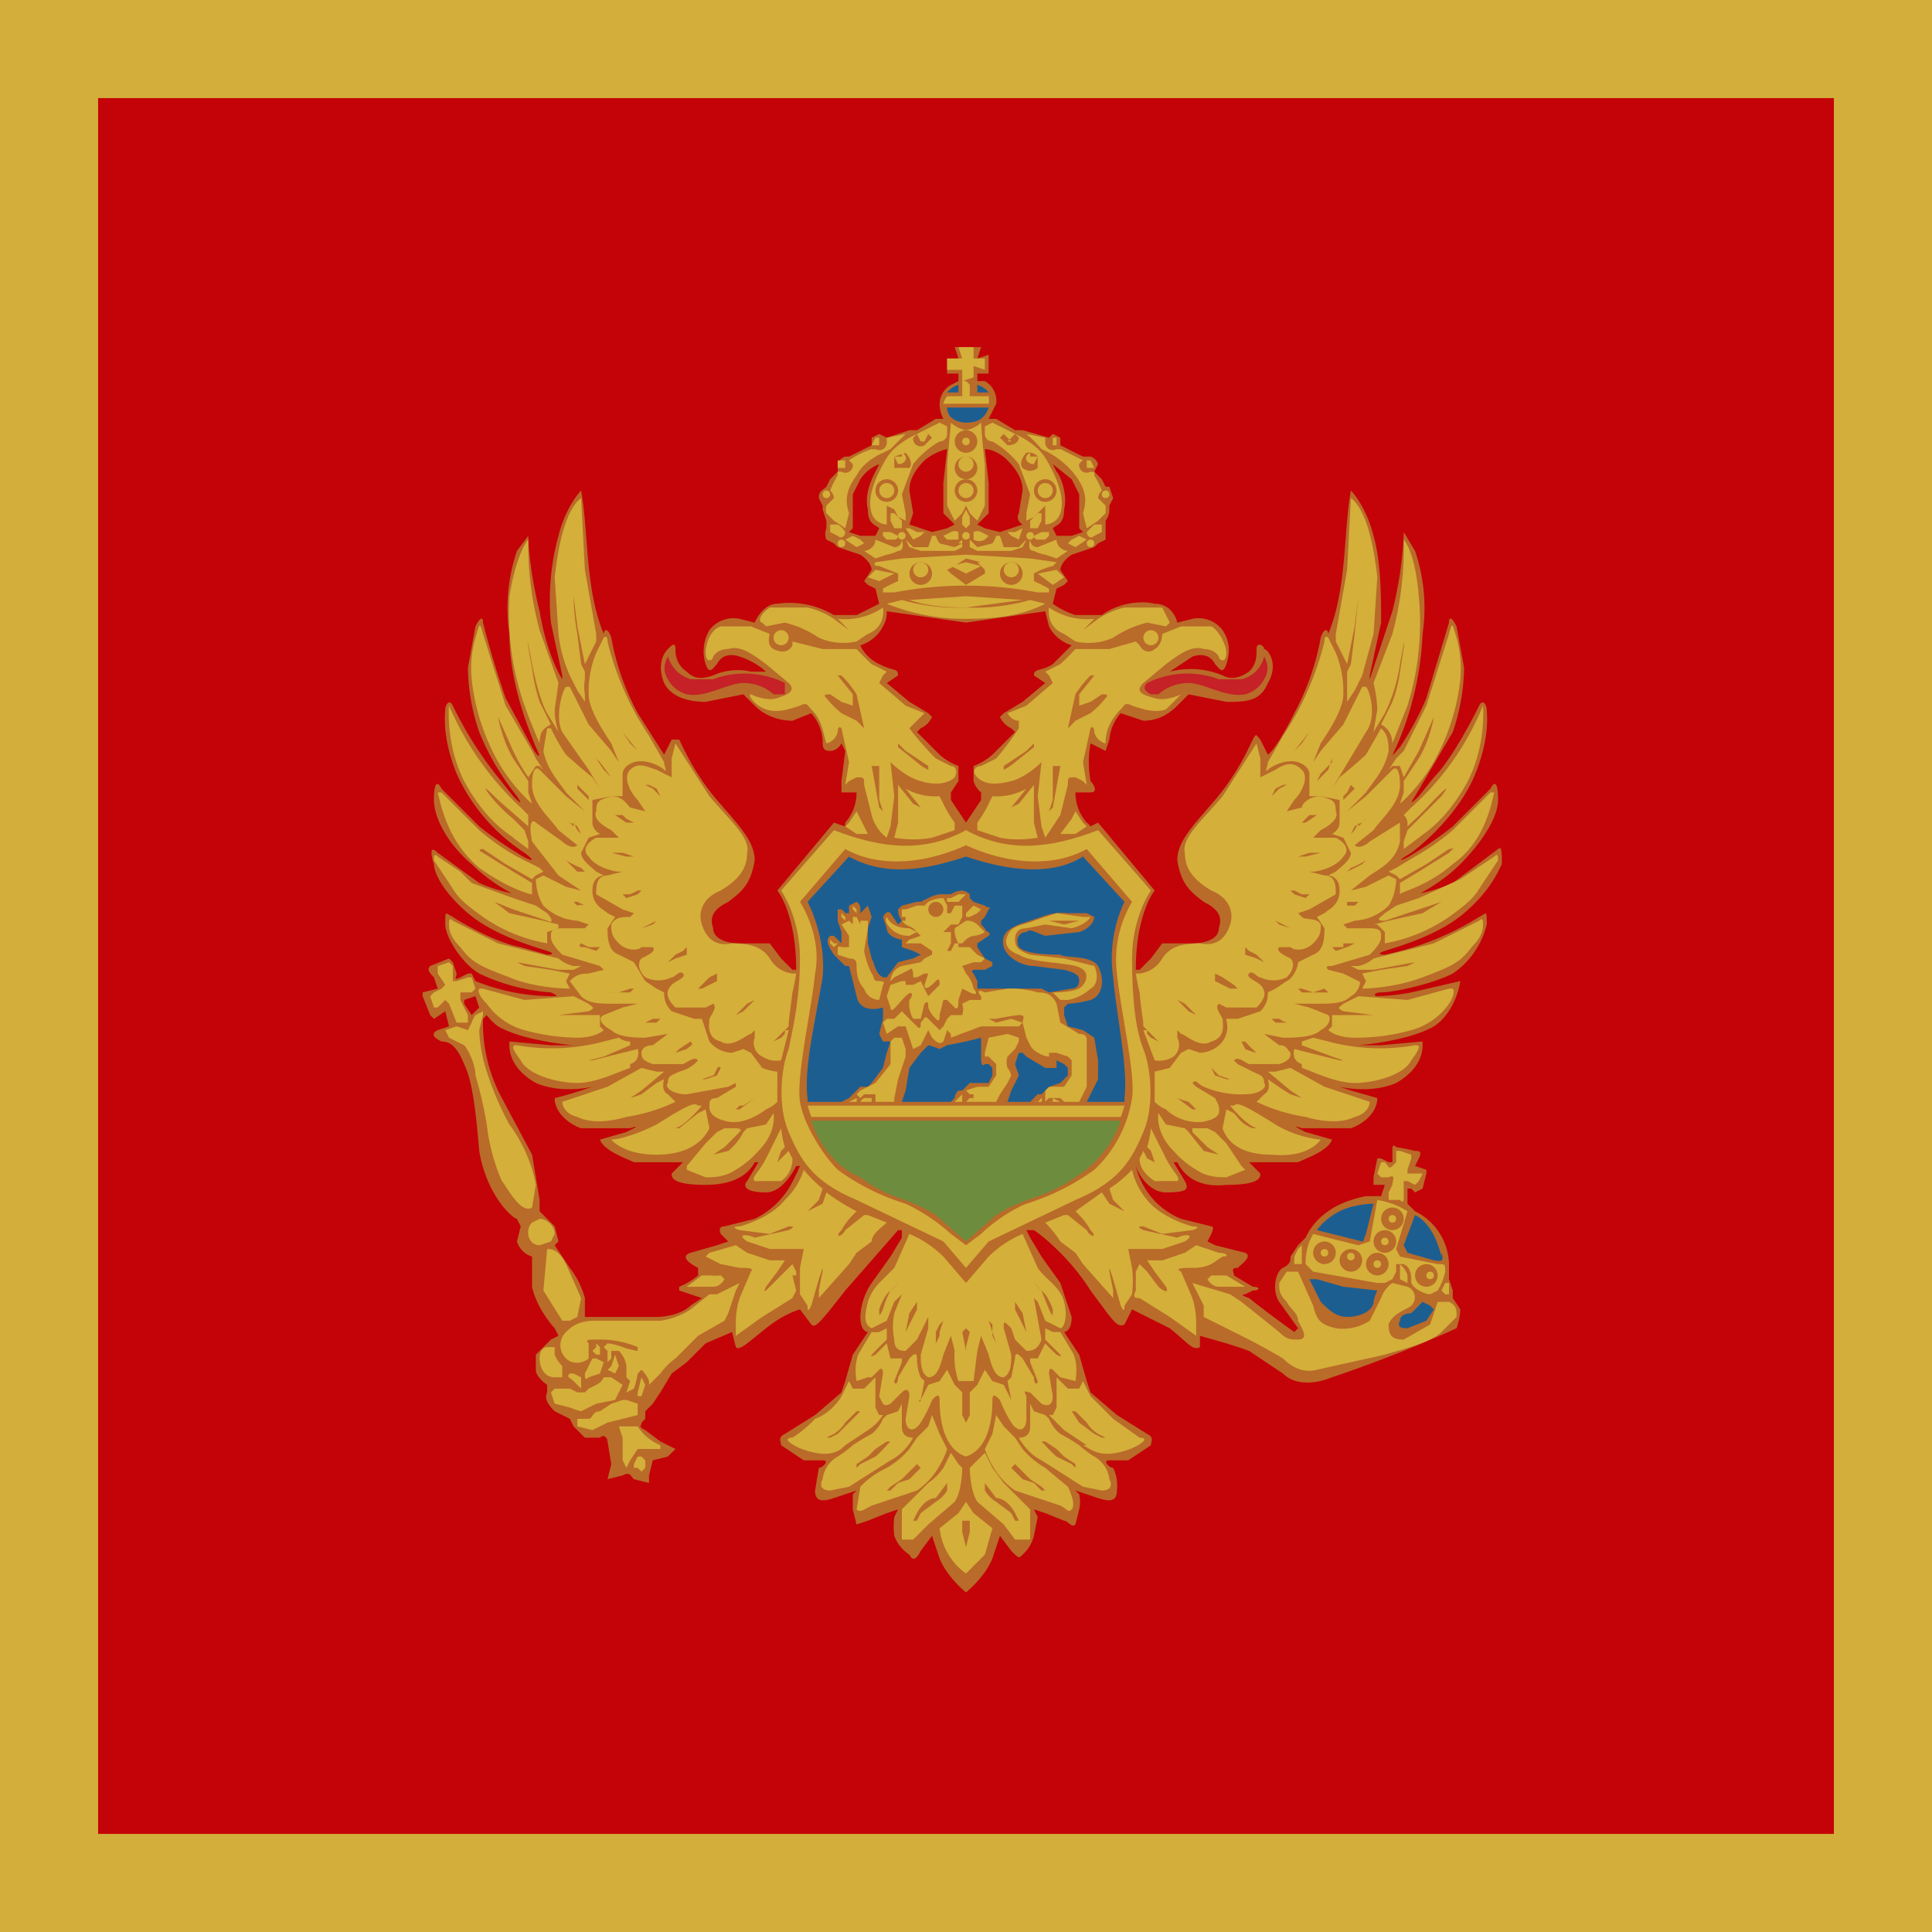 <svg xmlns="http://www.w3.org/2000/svg" viewBox="0 0 512 512">
    <path fill="#d3ae3b" d="M0 0h512v512H0z"/>
    <path fill="#c40308" d="M26 26h460v460H26z"/>
    <path fill="#b96b29" d="M367 252c3-1 14-4 21-10s9-11 10-13c0-3 0-5-1-4l-12 9a43 43 0 0 1-10 3c-2 1-3 1-1 1 2-1 8-4 13-9s10-12 10-17-1-5-2-3l-10 10a96 96 0 0 1-10 7c-3 2-6 3-1 0 4-3 13-11 17-21s3-16 3-17-1-3-2-1-7 14-12 19l-4 5c-1 1-3 3-1 0l10-17a55 55 0 0 0 3-17l-2-11c-1-2-2-3-2-1l-6 20a75 75 0 0 1-7 13c-1 1-3 4-1 0a83 83 0 0 0 7-30 47 47 0 0 0-2-22l-3-5s0 9-3 21l-6 18v-1l3-14c0-7 0-16-2-23-2-8-6-12-6-12-2 11-1 26-6 38 0-1-1-2-2 1a67 67 0 0 1-7 20c-5 10-7 11-7 11l-2-4c-1-1-1-2-2 0s-4 9-10 16-10 11-10 16c1 6 3 8 7 11 4 2 5 4 4 7 0 3-4 4-7 4h-8l-3 4-3 3h-1c0-15 5-21 5-21l-15-18-2 1a4 4 0 0 0-1-1 12 12 0 0 1-3-8h4c2 0 1-2 0-3a28 28 0 0 1 0-10l4 2 1-3a12 12 0 0 1 3-7l6 2c3 0 6-1 9-4l3-3 10 2c5 0 9 0 11-5 3-5 0-9-1-9 0-1-2-2-2 0s0 4-2 6c-3 2-5 2-7 1a22 22 0 0 0-14-1l6-4c3-1 5 0 6 2 1 1 2 3 3 0s1-6-1-9a8 8 0 0 0-8-3l-4 1s-1-5-6-5c-4-1-10 0-14 3h-7a22 22 0 0 1-6-3 302 302 0 0 1 1-4l2-1 1-1-2-3s0-2 3-4l3-1 3-1 1-1 2-1v-3-2a5 5 0 0 0 1-3v-1l1-2-1-3h-1l-1-2-2-2 1-2a3 3 0 0 0-2-2h-2l-4-2-2-1v-2l-2-1-1 1-7-2h-2l-5-3h-2l2-4a6 6 0 0 0-3-6h-2v-2h3v-5l-3 1 1-3h-7l1 3h-3v4h3v2l-2 1a6 6 0 0 0-3 5 9 9 0 0 0 1 4h-2l-5 3h-2l-6 2-2-1-2 1v2l-2 1-4 2h-1a3 3 0 0 0-2 2v2l-2 2-1 2c-1 1-2 1-2 3l1 2v1l1 3v2a4 4 0 0 0 0 3l2 1 1 1 3 1 3 1c3 2 3 4 3 4l-2 3 1 1 2 1 1 4-6 3h-6a23 23 0 0 0-15-3c-4 0-6 5-6 5l-4-1a8 8 0 0 0-8 3 11 11 0 0 0-1 9c1 3 2 1 3 0 1-2 3-3 6-2a19 19 0 0 1 7 4h-4c-4-1-8 0-10 1-3 1-5 1-7-1-3-2-3-5-3-6 0-2-1-1-2 0s-3 4-1 9c2 4 7 5 11 5l10-2 3 3c3 3 7 4 10 4l5-2a12 12 0 0 1 3 7c0 2 0 3 2 3s3-2 3-2l1 2-1 8v3h4a12 12 0 0 1-3 8 5 5 0 0 0 0 1 58 58 0 0 1-3-1l-15 18s5 6 5 21a21 21 0 0 1-1 0l-3-3-3-4h-8c-3 0-7-1-7-4-1-3 0-5 4-7 4-3 6-5 7-11 0-5-4-9-10-16s-9-14-10-16h-2l-2 4-7-11a67 67 0 0 1-7-20c-1-3-2-2-2-1-5-12-4-27-6-38 0 0-4 4-6 12a64 64 0 0 0-2 23l3 14v1s-4-6-6-18c-3-12-3-20-3-20l-3 4a47 47 0 0 0-2 22c0 13 5 25 7 30 2 4 0 2-1 0l-7-13a242 242 0 0 1-6-20c0-2-1-1-2 1l-2 11a55 55 0 0 0 3 17 68 68 0 0 0 10 17c2 3 0 1-1 0l-4-5a98 98 0 0 1-12-19c-1-2-2 0-2 1s-1 7 3 17a49 49 0 0 0 18 21c4 3 1 2-2 0a96 96 0 0 1-10-7l-10-10c-1-2-2-2-2 3s4 12 10 17c5 5 11 8 13 9 2 0 1 0-1-1a43 43 0 0 1-10-3l-11-8c-2-2-2 0-1 3 0 2 2 7 9 13s18 9 21 10 0 1 0 1l-7-2c-6-1-15-6-18-8-2-1-2-2-2 2 0 3 4 10 9 13a53 53 0 0 0 19 5c2 1 2 1 0 1a55 55 0 0 1-20-4 32 32 0 0 1-1-2h-1l-2 1c-2 1-1 0-1-1l-1-3-1-1-5 2c-1 1 0 2 1 3a157 157 0 0 0 1 3l-4 1v1l2 5 1 1 3-2 1 4-3 1c-2 1-1 2 1 3 2 0 4 1 6 6 2 4 3 11 4 23 2 12 9 18 10 18l1 2-1 4a6 6 0 0 0 4 4v8c1 5 5 10 6 11l1 2-2 1-4 4v4c0 2 3 4 3 4v2c-1 2 1 4 2 5l4 2 1 2 3 3h4c1-1 2 0 2 1l1 6-1 4 4-1c2-1 2 0 3 1l4 1v-2l1-4 4-1 2-2-4-2-4-3c-2-1-1-1-1-2l1-1v-2l2-2 2-3 3-5 4-3 5-5 7-3 1 4c1 1 3-1 8-5s9-5 9-5l3 4c1 1 2 0 9-9l14-16h1v2l-3 5-5 7a17 17 0 0 0-3 9c0 4 2 4 2 4l-4 6-2 7-1 3-7 6-8 5c-2 1-1 2-1 3l6 4h5c2 0 0 2-1 2l-1 6c0 3 2 3 5 2l6-2-1 1v4l1 4 3-1 5-2 3-1-1 2a19 19 0 0 0 0 5 10 10 0 0 0 4 5c1 2 2 1 3-1l3-4 2 6c2 5 7 9 7 9s5-4 7-9l2-6 3 4c2 2 2 2 3 1a10 10 0 0 0 3-5l1-5-1-2 3 1 5 2c1 0 2 2 3 1l1-4a9 9 0 0 0 0-4l-1-1 6 2c3 1 5 1 5-2a11 11 0 0 0-1-6c-1 0-3-2-1-2h5l6-4c0-1 1-2-1-3l-8-5-7-6-1-3-2-7-4-6s2 0 2-4l-3-9-5-7-3-5a34 34 0 0 0-1-2 152 152 0 0 1 2 0c3 2 10 8 15 16 6 8 7 10 9 9l2-4 10 5c5 4 6 6 8 5v-3l7 2a112 112 0 0 1 6 2l9 6c3 3 8 3 13 1a351 351 0 0 0 33-13 17 17 0 0 0 1-5l-2-3v-2l-1-3v-4a16 16 0 0 0-9-14l-1-1-1-1v-4h1l1 1 2-1 1-4v-1l-3-1 1-2c1-2 0-2-1-2a62 62 0 0 0-5-1c-1-1-1 0-1 1v3h-1l-2-1h-1l-1 5v2h3c1 0 0 0 0 0l-1 3h-4s-6 1-10 4a17 17 0 0 0-6 7l-2 2-2 3c0 1 0 2-2 3s-3 6-1 9l5 7-1 1a274 274 0 0 1-12-9c-3-1-1-1-1-1l2-1c2 0 2-1 0-1l-5-3c0-1-1-2 1-2 1-1 4-3 2-4l-8-2-2-1 1-2s1-2 0-2l-8-2a20 20 0 0 1-12-14c1 3 4 7 8 7 6 0 6-1 5-3l-3-5h1c1 2 4 7 13 6 9 0 9-2 9-3l-3-3h13c2-1 8-3 9-6l-7-2c-2-1-4-2-1-1h13c3-1 7-4 7-8l-7-2-3-1s8 2 15-1c7-4 7-9 7-10v-1l-11 1h-6s13-1 20-5c6-4 7-12 7-12l-13 3a55 55 0 0 1-9 1c-1 0-1-1 1-1 3 0 13-2 19-5a22 22 0 0 0 9-13c0-4 0-3-2-2a77 77 0 0 1-25 10s-3 0 0-1zm-240 15l-2 2-2-3v-1l3-1 1 3zm82 48a22 22 0 0 1-9 8l-8 2c-2 0-1 2-1 2l2 2-3 1-7 2c-3 1 0 3 2 4v2a18 18 0 0 1-5 3v1l6 2-3 2c-2 2-6 3-9 3h-19v-5a23 23 0 0 0-4-8l-4-6 1-1-1-4-4-4v-3l-2-12-8-15a42 42 0 0 1-5-21l1-1a14 14 0 0 0 3 3c7 4 20 5 20 5h-6l-11-1v1c0 1 0 6 7 10 7 3 15 1 15 1l-3 1a87 87 0 0 1-7 2c0 4 4 7 7 8h13c3-1 1 0-1 1l-7 2c1 3 7 5 9 6h13l-3 3c0 1 0 3 9 3s12-4 13-6h1l-3 5c-1 1-1 3 5 3 4 0 7-5 8-7h1a55 55 0 0 1-3 6zm71-190l-1-2 5 4 2 4v9l1 1-3 1h-4l-1-2c1-1 3-1 3-5 1-4-1-9-2-10zm-18 11v-8l-1-9s3 0 6 3c4 4 4 7 4 8l-1 6c-1 2 1 3 1 3l-3 1-3 1-4-1-2-1 3-3zm-17-14a15 15 0 0 1 6-3l-1 9v8l3 3-2 1-4 1-3-1-3-1 1-3-1-6c0-1 0-4 4-8zm-13 20h-4l-3-1 1-1v-4-5l2-4c2-3 5-4 5-4l-1 2c-1 2-3 6-2 10 0 4 2 4 3 5l-1 2zm47 34c-3 2-5 1-5 3l3 2-6 5-5 3-1 1a6 6 0 0 0 3 3l1 1-6 6a16 16 0 0 1-5 3v4a6 6 0 0 0 2 3v2l-4 6-4-6v-2l2-3v-4a16 16 0 0 1-5-3l-6-6 1-1a6 6 0 0 0 3-3l-1-1-5-3-6-5 3-2c0-2-1-1-5-3s-5-5-5-5 4-1 6-5a7 7 0 0 0 1-4l21 3 21-3 1 4c2 4 6 5 6 5l-5 5z"/>
    <path fill="#d4af3a" d="M300 254c0-11 5-18 5-18l-14-16c-13 5-24 6-35 0-11 6-22 5-35 0l-14 16s5 7 5 18-2 19-3 24c-2 5-3 15 0 22s6 13 18 18l23 11 6 7 6-7 23-11c12-5 15-11 18-18s2-17 0-22-3-13-3-24z"/>
    <path fill="#b96b29" d="M296 258a30 30 0 0 1 4-19l-12-14c-9 5-21 4-32-1-11 5-23 6-32 1l-12 14s6 9 4 19c-1 10-5 27-4 34 1 6 6 14 10 18a61 61 0 0 0 18 9 49 49 0 0 1 12 8l4 3 4-3c2-2 7-6 12-8a62 62 0 0 0 18-9 33 33 0 0 0 10-19c1-6-3-23-4-33z"/>
    <path fill="#1d5e91" d="M295 259a35 35 0 0 1 3-20l-11-12c-8 5-19 4-31 0-12 4-22 5-31 0l-11 12s5 9 4 20c-2 12-5 24-4 32v1h9l2-1 1-1 2-2h2l1-1 3-4 1-4 1-3h-2l-1-2 1-4v-3s-6 2-7-3l-2-8h-1l-3-3c-2-3-2-4-1-5h1l2 2v-3l-1-3v-3h1a4 4 0 0 1 1 1h1v-2l2-1a2 2 0 0 1 1 2v1l1-1 1-1 1 3-1 3v4l1 4c1 2 1 4 3 5h1l3-4 4-1 2-1-2-1-3-1v-2c-1 0-4-1-4-3l-1-3s1-2 2-1l2 3 1-1a5 5 0 0 1-1-3l1-1 4-1h1l2-1a10 10 0 0 1 3-1h3a6 6 0 0 1 3-1 4 4 0 0 1 2 1v1l1 1 3 1c1 1 2 0 1 1l-1 2-1 1v1l1 1c0 1 2 1 1 2l-3 2v1l2 3 2 1v1l-2 1h-2c-1 0-2 0-1 1l1 2v2h17l2 1 6-1c2 0 2-2 2-2 0-1 0-2-4-3l-8-1c-3 0-7-2-8-5-1-4 2-5 4-6l6-2a14 14 0 0 1 7-1h5l2 1c0 1-1 3-4 4l-9 1c-3-1-4-2-5-1-2 0-3 2-2 4 2 2 9 2 11 2 1 1 8 0 10 3 2 4 1 8-2 9a30 30 0 0 1-6 1l-1 1v2l1 3 4 1 3 2 1 6v5l-1 2-2 4h10a23 23 0 0 0 0-1c1-8-2-21-3-32z"/>
    <path fill="#6d8c3e" d="M215 297c2 6 6 12 13 15 8 6 12 5 20 10l8 7 8-7c8-5 12-4 21-10a29 29 0 0 0 12-15h-82z"/>
    <path fill="#d4af3a" d="M222 253l3 1c2 0 2 1 2 2s0 4 2 6c1 3 4 3 4 3l1-4s1-1-1-1-1-1-2-2a23 23 0 0 1-2-6l1-6v-2h-2v1l-1-2h-1v2l-1-1-2 1 2 3v3h-2a1 1 0 0 0-1 0v2zm0-3h-1l-1-1v1l1 1 1-1zm2-6v-1l-1-1v1l1 1zm2-3l1 1v-1l-1-1v2zm4 1v-1 1 0zm6 25c0 2 2-1 4-3s2 0 1 1a8 8 0 0 0 1 5h2l1-4c1-1 1 0 1 1a8 8 0 0 0 2 3c1 1 1 0 1-1l1-4h1l2 2c1 1 1-1 1-2l1-3 2 1c2 1 2 0 1-1a8 8 0 0 0-2-4l-1-2 3-1h2l1-1-2-1-2-2h-3v-1h-1l-1 2h-1c-1 0 0 0 0 0l1-2v-3h-3 1l2-2h2l1-2v-3h-2l-1 2h-1v-1-1l-1-2a9 9 0 0 0-4 1l-1 1h-2l-3 1h-1v2h1v1h-1l1 1 2 1 2 2-3 1-1 1h4l3 2v1l-2 1-1 1-5 1c-3 1-3 4-3 4l1-1 4-2c1-1 1 1 1 2h1l2-1h1l-1 3c0 2 2 0 3-1s1 0 1 1l-3 3-1-2-1-2-2 1h-2v-1h-1l-3 1-1 3 1 3z"/>
    <path fill="#d4af3a" d="M253 239h1l1-1 1-1h-2l-2 1h-1v1h1zm4 4l2-1 1-1-2-1-1 1-1 1v1zm-1 1l-3 2v1a7 7 0 0 0 1 3h1l1-1a4 4 0 0 1 2-1 6 6 0 0 0 3-1l-2-2a4 4 0 0 0-3-1zm-15 4l2-1-2-1c-3 0-5-1-6-3 0 0-1 1 1 3s4 2 5 2zm-9 44h5v-1l1-5 2-6v-2l-1-3h-2l-1 1v6l-4 5-2 1-2 1-1 1 1 1 1-1h3v2zm-7-1v1h2a2 2 0 0 0 0-1l-2 1z"/>
    <path fill="#d4af3a" d="M229 291a3 3 0 0 0-1 1h3v-1h-2zm26-1l-1 1-1 1h2v-1-1zm3 1h-1l-1 1h-1 3z"/>
    <path fill="#d4af3a" d="M269 278l1-2v-1l-3-1-5 1-1 4v1h1l2 2v3l-2 3h-3l-3 1 1 1h1v2h6l1-2 2-3 1-2a5 5 0 0 0-1-2 5 5 0 0 1 0-3l2-2z"/>
    <path fill="#d4af3a" d="M260 264v1h-3l-2 1a5 5 0 0 1 0 3h-3l-1 1-1 2-1 1-1-1-2-2c-1-1-1 0-2 1 0 1 0 2-1 1l-2-2-2-2-2 2h-2l-1 1 1 3 3-2h2l1 3 1 3 2-1 2-4 1 2c1 1 2 2 3 1l1-3 1 1v1l8-3h10l1-1-3-1-4 1-2-1h2a63 63 0 0 1 6-1c2 0 1 1 1 2l1 4 1 2c1 2 4 3 5 3v-1h2l3 1 1 1v4l-2 3h-3c-2 0-2 1-2 2v2a9 9 0 0 1 1-1h3l1 1h4l2-4v-3-6-3c0-1 0-2-2-2l-5-3-1-5c-1-2-2-3-5-3a25 25 0 0 0-8-1l-6 1c-2-1-2 0-1 1z"/>
    <path fill="#d4af3a" d="M275 292a2 2 0 0 0-1 0h2a1 1 0 0 0 0-1l-1 1zm4 0a2 2 0 0 0-1 0h3l-2-1zm-65 1l1 3h82a25 25 0 0 0 1-3h-84zm56-40c3 2 11 2 15 3s3 4 2 5c-1 2-7 2-8 2l2 2h2a12 12 0 0 0 6-3c2-1 2-4 1-6l-8-2-9-1c-3-1-4-2-4-4s1-3 3-3l5-1 7 1c4-1 5-3 5-3h-2l-7-1-6 2c-2 1-6 1-7 4-1 2 0 4 3 5z"/>
    <ellipse cx="248" cy="241" fill="#b96b29" rx="2" ry="2"/>
    <path fill="#b96b29" d="M282 244h-5 1l4 1 4-1h-4z"/>
    <path fill="#1d5e91" d="M262 282h-1c-1 1-1-1-1-2v-5l-4 1-5 1-2 1a19 19 0 0 0-3-1l-2 2-3 4-1 6-1 3h13l1-1a3 3 0 0 1 1-2h1l2-2h5l1-2v-2l-1-1zm21 1l-1-1-2-1v2h-3l-5-3-1-1h-1l-1 3 1 3-2 4-1 3h6l1-1 1-1h1l2-2 3-1 2-2v-2z"/>
    <path fill="#d4af3a" d="M231 352l4-2 2-5 2-2-2 5a17 17 0 0 0 0 7c0 3 2 3 3 3l3-3 1-2 2-4v3l-2 7c0 2 0 5 2 6 2 0 3-2 4-6l2-5 1 4a20 20 0 0 0 1 8h4l1-8 1-4 2 5c1 4 2 6 4 6 2-1 2-4 2-6l-2-7c0-2 0-2 2 0l1 3 3 3c1 0 3 0 4-3l-2-11 1 1 2 5 4 2c1 0 2-3 1-7s-5-6-7-9l-4-9a29 29 0 0 0-9 6l-6 7-6-7a29 29 0 0 0-9-6l-4 9-4 4a13 13 0 0 0-3 5c-1 4-1 6 1 7z"/>
    <path fill="#d4af3a" d="M231 365l2-2s1-1 1 1l-1 6c1 2 1 3 3 2l3-3c1-1 2-1 2 1l-1 6c0 3 2 4 4 1a34 34 0 0 0 3-6c1-1 2-2 2 0 0 5 1 13 7 15 6-2 7-10 7-15 0-2 1-1 2 0a35 35 0 0 0 3 6c2 3 4 2 4-1v-6c-1-2 0-1 1-1l3 3c2 1 3 0 3-2l-1-6c0-2 1-1 1-1l2 2 4 1s1-5-1-8l-3-5h-2l-2-1v3l3 3c1 1 2 2 0 1a54 54 0 0 1-3-3l-2 4h-2v1l2 5c0 1-1 1-1-1l-3-5c-1-1-2-2-2 0l-1 5-1 1 1 5s0 1 0 0l-2-4-3-1-2-3-2 4-2 2v6l-1 2-1-2v-6l-2-2-2-4-2 3-3 1-2 4c0 1-1 0 0 0l1-5-1-1a13 13 0 0 1-1-5c0-2-1-1-2 0l-3 5c0 2-1 2-1 1l2-5v-1h-3l-1-4-3 3c-2 1-1 0 0-1a77 77 0 0 1 3-3v-3l-2 1a8 8 0 0 1-2 0l-3 5c-2 3-1 8-1 8l3-1zm27 36l-2-3-2 3-5 4a17 17 0 0 0 7 12l5-5 2-7-5-4z"/>
    <path fill="#b96b29" d="M255 406l1 4 1-4v-3h-2v3z"/>
    <path fill="#d4af3a" d="M256 161a54 54 0 0 1-17-2l-4 1a55 55 0 0 0 21 4c9 0 15-1 21-4l-4-1a54 54 0 0 1-17 2zm22-5a43 43 0 0 0-4-2v-2a18 18 0 0 1 5-2l1-1-7-1-17-1-17 1-7 1s-1 1 1 1l5 2v2a31 31 0 0 0-4 2v1h3a101 101 0 0 1 38 0h3v-1z"/>
    <path fill="#d4af3a" d="M271 159l-15-1-15 1c3 1 7 2 15 2l15-2zm-20-61h4v3l3-1v-3l3 1v-3h-3v-3h-4l1 3h-4zm11 7h-5v-3a6 6 0 0 0-1-1 6 6 0 0 0-1 0v4h-4a5 5 0 0 0-1 2h12a6 6 0 0 0 0-2z"/>
    <path fill="#1d5e91" d="M256 112c3 0 5-1 6-4h-11c0 3 3 4 5 4zm3-10v2h3a6 6 0 0 0-3-2zm-5 0a6 6 0 0 0-3 2h3v-2z"/>
    <path fill="#b96b29" d="M260 149l-4-1-3 2-2 1 1 1 4 3 5-3v-1l-2-2z"/>
    <path fill="#d4af3a" d="M260 150l-4-1-4 1 4 2zm-4-15l-1 2v2l1 1 1-1v-2l-1-2z"/>
    <circle cx="256" cy="142" r="1" fill="#d4af3a"/>
    <path fill="#d4af3a" d="M253 138l2-2 1-2 1 2 2 2 2-4v-11a162 162 0 0 1-1-11 8 8 0 0 1-4 2 8 8 0 0 1-4-2l-1 11v11l2 4z"/>
    <ellipse cx="256" cy="130" fill="#b96b29" rx="3" ry="3"/>
    <ellipse cx="256" cy="124" fill="#b96b29" rx="3" ry="3"/>
    <ellipse cx="256" cy="117" fill="#b96b29" rx="3" ry="3"/>
    <ellipse cx="256" cy="130" fill="#d4af3a" rx="2" ry="2"/>
    <ellipse cx="256" cy="123" fill="#d4af3a" rx="2" ry="2"/>
    <ellipse cx="256" cy="117" fill="#d4af3a" rx="1" ry="1"/>
    <path fill="#b96b29" d="M256 359v-2l1-4-1-1-1 1 1 5z"/>
    <path fill="#d4af3a" d="M224 383l6-4a13 13 0 0 0 4-4h-1l-1-2v-4-4l-3 3h-3l-1-2-2 4c-1 2-4 5-7 6a31 31 0 0 1-6 5c-2 0-1 1-1 1s2 2 7 3 7-1 8-2z"/>
    <path fill="#d4af3a" d="M242 381c-2 0-3-1-3-3v-6l-1 2-3 1-1 1a10 10 0 0 1-3 4 54 54 0 0 0-5 3 30 30 0 0 1-4 3 8 8 0 0 0-4 6c-1 2 0 3 2 3l5-1 11-7c4-2 6-6 6-6z"/>
    <path fill="#d4af3a" d="M251 384l-2-4-2-5-1 3-3 3-2 3a23 23 0 0 1-6 5 23 23 0 0 0-7 5l-1 6c1 1 2 0 4-1l12-4c6-4 8-11 8-11z"/>
    <path fill="#d4af3a" d="M253 398c2-3 2-9 2-9l-1-1-2-3-2 4a16 16 0 0 1-4 4l-7 7v8h3l4-4 7-6z"/>
    <path fill="#b96b29" d="M234 347a23 23 0 0 1 2-5 16 16 0 0 0 2-2l-3 3a15 15 0 0 0-2 4c0 2 0 2 1 0zm8 2a54 54 0 0 0 1-2v-2l-2 3-1 5 2-4zm7 5v-1l1-3-1 1-1 2v3l1-2zm-21 20h-1l-1 1-2 2a9 9 0 0 1-3 3l-2 1h1l2-1 3-3 3-3zm7 9l1-1h-1l-3 2-2 2-3 2v1l1-1 2-1 2-1a26 26 0 0 0 3-3zm9 6l-1-1-4 4-3 2-1 1h1l1-1 1-1 3-1 3-3zm4 8c-2 0-4 2-5 4l-1 2h1l1-2 4-3a9 9 0 0 0 3-3v-2l-3 4z"/>
    <path fill="#c52126" d="M208 181a24 24 0 0 0-19-1h-6c-3-1-5-3-6-6 0 0-2 3 0 6a8 8 0 0 0 5 4c5 1 11-3 15-3 5 0 8 3 8 3h3v-3z"/>
    <path fill="#d4af3a" d="M192 339l-1-1a16 16 0 0 1-3 0h-2l-4 3h7c2 0 3-2 3-2z"/>
    <path fill="#d4af3a" d="M211 338v-1l-1-2-2 2-4 4c-1 1-2 2-1 0l3-4 2-3h-4l-6-2-3-2-7 2-1 1 4 2 5 1c2 0 4 0 3 1l-3 7a22 22 0 0 0-1 7v3l7-5 8-5 1-2-1-4z"/>
    <path fill="#d4af3a" d="M230 322h-1l-5 4c-1 2-3 2-1 0a19 19 0 0 1 3-4l1-1a56 56 0 0 1-8-5l-1 3-4 2 3-3 1-3a34 34 0 0 1-5-5 19 19 0 0 1-5 8c-4 5-12 7-12 7s-3 0 0 1l8 1 5-2c1 0 2 0 0 1l-9 2c-2-1-5-1-2 1l6 2h9l-1 5v7l2 3c0 1 0 2 1 0l2-7 1-3v1a142 142 0 0 0-1 5v2l8-9 2-3 4-3c0-2 3-4 4-5l-5-2zm-74-138c0 4 4 10 6 13l2 5-2-3-6-7-5-10h-1c-1 1-3 8-1 12l7 10 3 5-2-3a153 153 0 0 1-7-6 49 49 0 0 1-4-7h-1l-1 6c1 5 4 8 6 11l5 5-5-4-7-7c-1-1-2 0-2 4 0 5 5 9 7 12l5 4c-1 1-3 0-4-1l-7-5c-1-1-2 0-1 5l7 9 6 4-4-1-6-3-2 1s0 4 2 7a14 14 0 0 0 9 4l3 1-1 1h-6c-3 0-3 1-3 2s0 2 3 5l10 3 1 1-4 1c-3 0-4 1-5 2l3 4c2 2 5 2 9 2h6l-4 1-5 2c-2 1 0 3 2 4 2 2 7 2 9 2l6-1-4 3c-2 0-3 1-3 2s0 2 3 3h8c2-1 3-2 4-1l-1 1a10 10 0 0 1-4 2c-2 1-3 1-3 3-1 1 1 3 5 3l11-2 2-1v1l-5 3c-2 0-2 1-2 2s0 3 4 4c3 1 7 0 11-3a9 9 0 0 0 3-2v-8a14 14 0 0 1-4-1l-3-4-2-1-3 1a8 8 0 0 1-6-3l-2-6h-2l-6-2c-2-2-2-4-2-5l-2-1-3-2-3-5-4-2c-3-1-3-5-3-7l2-3-2-1c-1-1-4-2-4-6s3-4 3-4l-2-1c-1-1-4-3-4-5l2-4 3-1s-2-1-2-3v-6l5-1h3v-2-4s0-2 3-3 7 1 8 2 0-1 0-2l-4-7a78 78 0 0 1-11-25c0-2-1-1-1-1l-2 4a27 27 0 0 0-2 11z"/>
    <path fill="#d4af3a" d="M210 258a8 8 0 0 1-6-4c-2-3-5-4-10-4-5 1-7-2-8-5s0-7 5-9c5-3 7-6 7-10 1-4-5-9-10-15l-9-14-1 4v5l-4-2c-3-1-5-2-7 0s0 6 2 8l2 3-4-1c-1-1-2-3-5-3-3 1-4 1-4 4-1 2 2 4 4 5l2 2h-2-4c-2 1-4 3-2 5 2 3 7 4 8 4h1l-4 1c-3 0-3 3-3 5l7 4 3 1-1 1c-2 0-4 0-5 2 0 2 0 3 2 5s5 2 6 1h3c1 1-1 2-3 3-1 1-1 3 1 5a8 8 0 0 0 7 0c1 0 2-2 3-1s-2 2-3 3c-2 2-1 4 1 6h8l2-1c1 1 0 2-1 4 0 1-1 5 3 6 3 2 7-2 8-2l1-1v2a4 4 0 0 0 2 5 7 7 0 0 0 5 1l2-8h-1v1l-1 1c-1 0 0 0 0 0l-2 1 2-2 1-1 1-1v-1l1-8a61 61 0 0 0 1-5h-1zm-79-58c4 8 10 13 10 13l-1-3v-3l-4-6c-3-5-4-11-4-11l4 9a50 50 0 0 0 4 7l2-3h1l1 1-2-3-1-2-7-12-6-19c-1-4-1-2-2 1a29 29 0 0 0-1 11 57 57 0 0 0 6 20zm5 22a145 145 0 0 0 4 3v-2l-1-3-3-3a44 44 0 0 1-6-6c-3-4 0-1 2 1l8 7v-1-2l-2-2a80 80 0 0 1-19-27s-1 10 4 20c6 11 12 14 13 15zm31 60c3-1 2-4 2-4l-4 1-8 2h-1l4-1 7-3v-1a5 5 0 0 1-3-1l-4 1a53 53 0 0 1-23 1c-1 0-2 0 1 4 2 4 10 6 15 6s11-3 14-4zm-14-7c5 0 7-2 7-2l-1-1v-3h-11l8-1c2-1 1-1 0-2l-4-2-13 1-11-3h-1s-1 1 2 4a18 18 0 0 0 10 7 54 54 0 0 0 14 2zm-2-13l-1-2 1-2-5-1-7-1-4-2 2 1 11 2h4l2-1h-2a9 9 0 0 1-4-2l-4-1-12-3-12-6c-1-1-1 0-1 1s0 3 3 6c3 4 5 5 13 8 7 3 16 3 16 3zm-23-19a43 43 0 0 0 17 7v-3l3-1v-1l-4-1-9-2-4-3 5 2 9 3c2 1 1-1 0-2l-3-2-6-2-11-4-3-3-6-4c-1-1-1 0-1 1l4 6c2 3 2 4 9 9zm-1-13c7 5 13 7 14 7v-1-2l-5-3-8-5c-2-1 0-1 0-1l6 4 7 4 1-1 2-1-1-1-6-3a62 62 0 0 1-10-7l-10-10h-1l1 4c1 3 3 10 10 16zm24-51l2 4a56 56 0 0 1 2 3v-2a12 12 0 0 1 0-4v-2l-1-2-1-8a62 62 0 0 1-1-10c0-3 0-2 0 0l1 8 2 10 1-2 2-4v-2l-3-17-1-19c-4 3-6 12-7 21l1 15a38 38 0 0 0 3 11zm-8 18c0-3 1-4 3-5l-3-6a49 49 0 0 1-2-9c-1-5-2-12 0-1 2 10 4 13 4 13l3 5a18 18 0 0 1-1-6l1-7-5-14a87 87 0 0 1-3-24s-3 3-5 15a74 74 0 0 0 4 29 203 203 0 0 0 4 10zm36 95l-2-2c-2-1-1-4-1-4l-2 1-4 3-3 1c-1 0-1 0 0 0l3-2 6-5h-2l-4-1-9 5-12 4s0 3 4 4c2 1 6 2 13 0a47 47 0 0 0 13-4zm9 7l-1-5-2 1-5 4h-1c3-1 7-6 7-6h-1c-1-1-3 0-11 5-8 4-12 4-12 4s3 4 12 4c10 0 13-5 14-7zm17-4l-2 3-5 1-1 1a15 15 0 0 1-4 5l-4 1 3-2 4-4c1-1-1-1-1-1h-3l-2 1-3 3-5 6v1l5 2c2 0 5 0 8-2a25 25 0 0 0 6-5c5-5 4-10 4-10zm3 11l-2 2 1-3 1-1a28 28 0 0 1-1-5l-4 8c-2 4-4 5-3 6h7a7 7 0 0 0 3-6 26 26 0 0 1-1-2l-1 1z"/>
    <ellipse cx="207" cy="169" fill="#d4af3a" rx="2" ry="2"/>
    <path fill="#d4af3a" d="M203 166l5-1a28 28 0 0 1 9 4 16 16 0 0 0 10 1l3-2c5-2 4-7 4-7a18 18 0 0 1-12 3l1 1 2 2-4-3a21 21 0 0 0-7-3h-10c-3 2-3 4-2 4l1 1zm49 37l-4-2a76 76 0 0 1-7-8l2-2 2-2-5-2-7-6 1-2 1-1-4-2a76 76 0 0 1-4-4h-9l-8-2v1c-1 2-3 2-5 1s-1-4-1-4l-5-2h-8c-3 1-4 5-4 7 0 3 2 2 2 1 0 0 1-2 4-2 3-1 6 1 10 4l6 5c2 2 0 3-3 4s-7-1-7-1c-1 0 1 3 4 4s6 0 9-1c2-1 2 0 3 1 3 3 3 6 4 9a4 4 0 0 0 3-3s0-2 1-1l2 9-1 6 1-1 2-1c2 0 2 0 2 2l2 8c1 4 4 6 4 6l1-3 1-8-1-9s4 4 8 5c3 1 7 1 9-1 1-2 0-3-1-3z"/>
    <path fill="#d4af3a" d="M227 215l-2 3-1 1 3 2h3l-2-4-1-2zm23-2l-1-2a16 16 0 0 1-9-2l4 5 2 1-4-2-4-5v10l-1 4s5 1 10 0l6-2v-2a30 30 0 0 1-3-5z"/>
    <path fill="#b96b29" d="M240 199l-2-2v1l5 4a12 12 0 0 0 3 2v-1l-6-4zm-7 13v-9h-2l2 11 1 1-1-3zm-10-33h-1l4 5v3l-3-1-3-2c-1 0-2 0-1 1a26 26 0 0 0 4 4l4 2 2 2-2-9a28 28 0 0 0-4-5zm-34 106l-3 1h-1 2l3-1 1-2c-1-1-1 1-2 2zm11 6l-3 2h-1l-1 1h1l4-3v-1 1zm-45-80l1 1v-1l-1-1-2-2v1l2 2zm-3 7l1 2 1 1-1-2a8 8 0 0 0-2-1 11 11 0 0 0-1-1l2 2zm1 13h2l-1-1a24 24 0 0 1-4-2l-1-1 2 2 2 2zm2 9l-2-1h-1l1 1a3 3 0 0 1 2 0c0 1 0 1 0 0zm1 11l-2-1c-1 1 0 1 1 1l3 1 1-1h-3zm12 11h-1l-3 1a135 135 0 0 0-3 0h-1 7l1-1zm5 8l-2 1h-3 6l1-1h-2zm10 6l-3 2-1 1-1 1 1-1 3-1c1-1 2-1 1-2h-1zm-16-79l2 2c1 2 0 0 0 0l-4-5c-1-1-1-1 0 0l2 3zm-4 10l-1-1a537 537 0 0 1-3-4l-1-1 2 3 2 2 1 1zm5 20l-3-1h-4 1l4 1h2zm-5-11l3 2h2l-2-1-1-1h-2s-1-1 0 0zm11-7l-2-1h-1l2 1 2 2-1-2zm-7 28h-2l1 1 3-1 1-1h-1l-2 1zm2 10l1-1 3-1 1-1-2 1-2 1-1 1zm13 6v-2l-1 1-2 1-1 1-1 1 2-1 3-1zm6 8l2-1v-2l-2 1-3 3h-1c-1 0 0 0 0 0h2l2-1zm9 7l2-2 1-1-2 1-2 2-1 1c-1 0 0 0 0 0l2-1z"/>
    <path fill="#d4af3a" d="M232 151l-2 2 3 1 4-2z"/>
    <ellipse cx="244" cy="152" fill="#b96b29" rx="3" ry="3"/>
    <ellipse cx="244" cy="151" fill="#d4af3a" rx="2" ry="2"/>
    <path fill="#d4af3a" d="M237 140h2v-2l-2-2h-1v2l1 2z"/>
    <ellipse cx="239" cy="142" fill="#d4af3a" rx="1" ry="1"/>
    <path fill="#d4af3a" d="M234 141v1l1 1h2a1 1 0 0 0 1-1l-2-1h-2zM237 145l-5-2c0 2-2 3-3 3l3 2 3-1a10 10 0 0 0 3-1c2 0 1-3 1-3s0 2-2 2zm-9-2l-2-1-2 1 3 2 2-1-1-1zm-6-4h-2v2l2 1c1 1 2 0 2-1a5 5 0 0 0-2-2z"/>
    <ellipse cx="223" cy="144" fill="#d4af3a" rx="1" ry="1"/>
    <path fill="#d4af3a" d="M225 136c-1-3-1-6 2-10 2-4 7-6 7-6l2-1 4-4-5 1v1a2 2 0 0 1-3 2 2 2 0 0 1-1 0 24 24 0 0 0-6 3l1 1a2 2 0 0 1-3 2h-1a11 11 0 0 0 0 1 25 25 0 0 0-2 4 3 3 0 0 1 1 2l-2 2a4 4 0 0 0 0 2l2 2 3 2 1-4z"/>
    <path fill="#d4af3a" d="M233 118v-2h-1l-1 2h2zm-9 6v-2h-2v2h2z"/>
    <ellipse cx="219" cy="131" fill="#d4af3a" rx="1" ry="1"/>
    <path fill="#d4af3a" d="M249 112l-4 2 2 2-2 2a2 2 0 0 1-3-2l1-1-2 1c-5 3-6 5-8 9s-3 8-2 11 4 3 4 3v-5l2 1 1 2 2 1v-2l-1-5 3-8a24 24 0 0 1 7-6 2 2 0 0 0 2-2v-2l-2-1z"/>
    <path fill="#d4af3a" d="M245 117l1-2-1-1-2 1 1 2zm6 26h3v-2a2 2 0 0 0-2 0l-2 1 1 1z"/>
    <path fill="#d4af3a" d="M255 144l-2 1-4-1a8 8 0 0 1-1-2h-1l-1 3h-4l-2-2 1 2 3 1h9l2-1v-2l-1 1z"/>
    <path fill="#d4af3a" d="M242 143l2-1 1-1h-2l-2-1h-1l2 3z"/>
    <ellipse cx="235" cy="130" fill="#b96b29" rx="3" ry="3"/>
    <path fill="#b96b29" d="M240 120l-3 1v3h4c1-1 0-3-1-4z"/>
    <ellipse cx="235" cy="130" fill="#d4af3a" rx="2" ry="2"/>
    <path fill="#d4af3a" d="M239 121h-2l1 2c2 0 3-2 1-3zm-43 219l-6 3h-2l-5 4a19 19 0 0 1-8 3h-17c-4 0-6 1-8 3s-2 5 0 7 5 1 6 0v-4c-1-1 0-1 2-1a26 26 0 0 1 11 2v1a22 22 0 0 1-4-1 15 15 0 0 0-4-1l-1 1 1 1v3l1-1v-2h2a7 7 0 0 1 2 4v3l1 1-1 3 2-1a25 25 0 0 0 1-4l1-1a8 8 0 0 1 2 3v1l3-3a18 18 0 0 1 4-4l6-6 7-4 1-2 2-6 1-2zm-70-78l-1-3h-1l-3 1h-1v-4l-1-1-3 1v2l2 3-1 1-2 1-1 1 1 3h1l2-2 1 1 2 5h3v-2l-2-4v-2h3l1-1zm23 103v-3a9 9 0 0 1-2-3v-2h-2c-1 0-2 1-2 3s1 5 4 5h2zm3-1h-1c-1 1 0 1 1 2l2 2v-1-1-1l-2-1z"/>
    <path fill="#d4af3a" d="M156 373l2-1 5-1 2-4-3-2h-2a4 4 0 0 1-2 2l-2 1-1 1h-2l-2-1h-4l-1 1 1 3 4 1a24 24 0 0 0 3 1l2-1zm13 2v-3l-3-1h-1l-3 1-3 2c-2 0-2 2-3 2h-2-1v2l4 1 2-1 2-1 4-1 4-1zm0-5h1l1-3-1-2-1 4v1zm-5-8l-1-3-1 3a8 8 0 0 1-1 1l2 1 1-2zm-8 3l3-1 1-3-2-1h-1l-1 2-1 2c0 1 0 2 1 1zm3-6v-2l-1-1v1l-1 1 1 1h1zm-18-39l1-6c-1-6-4-12-7-16a79 79 0 0 1-6-14 40 40 0 0 1-2-11l1-4v-1l-2 1a8 8 0 0 0-1 2l-1 2-3-1-3 1 1 2 4 2c1 1 3 5 3 8a109 109 0 0 1 3 13 52 52 0 0 0 4 15c1 1 5 9 8 7zm4 11l-1 11 5 8h2l2-1 1-5-4-9c-2-4-4-4-5-4zm2-4c0-2-2-4-4-4l-2 1c-2 2-1 6 2 6l3-1 1-2zm28 56a13 13 0 0 1-6-5h-5l1 3v6l1 2 1-2 2-3h6v-1z"/>
    <path fill="#d4af3a" d="M170 386h-1l-1 2v1h1l1 1 1-1v-2l-1-1z"/>
    <path fill="#1d5e91" d="M379 346l-2-1-1 1-2 2s-3 0-3 2c-1 2 1 2 2 2l5-2 2-3-1-1zm3-13c-1-4-3-9-7-11l-3 8 1 2 7 2c1 0 3 1 2-2zm-22-4c2 0 1 0 2-2l2-8s-5 0-9 2-6 5-6 5l4 1 8 2zm-11 10h-2l3 6c2 2 4 4 7 4 4 0 7-2 7-4a12 12 0 0 1 1-3l-9-1-7-2z"/>
    <path fill="#d4af3a" d="M348 337l17 3h2l2-1 1-2v-2h2c2 1 2 3 2 5 1 2 4 3 5 3l2-1a16 16 0 0 0 2-5c0-2 0-2-2-2l-10-2-1-2 3-10a21 21 0 0 0-8-3l-2 11-3 1a636 636 0 0 1-12-3l-1 2a17 17 0 0 0-1 6l2 2z"/>
    <path fill="#d4af3a" d="M384 345h-3l-2 6-7 4c-3 0-4-1-4-4 1-3 5-4 6-5a3 3 0 0 0-1-5l-4-1a8 8 0 0 0-3 4l-3 6a13 13 0 0 1-9 2c-4-1-5-2-6-6l-4-9h-3l-2 3c0 2 0 3 2 5 1 2 3 3 3 5 1 2 3 5 0 5-2 0-3 0-5-2l-10-8-3-2-10-3 3 6v3l10 5a177 177 0 0 1 11 6c2 2 5 4 9 3l18-4c3-1 12-3 15-6l4-4c0-2 0-3-2-4zm-18-33h2c2-1 1 1 1 2l-1 2v2h3c1 1 1 0 1-1v-4h1l2 1 1-1 1-2h-4v-1l1-3v-1l-3-1h-1v3l-1 1c-1 1-1 0-2-1h-1l-1 3 1 1zm5 23v4l2 1v-2a7 7 0 0 0-1-2l-1-1zm11 7l1 1h1v-3h-1l-1 2zm-39-7h2v-3-2l-1 1-1 2v2z"/>
    <circle cx="351" cy="332" r="3" fill="#b96b29"/>
    <circle cx="358" cy="334" r="3" fill="#b96b29"/>
    <circle cx="378" cy="338" r="3" fill="#b96b29"/>
    <circle cx="365" cy="335" r="3" fill="#b96b29"/>
    <circle cx="367" cy="329" r="3" fill="#b96b29"/>
    <circle cx="369" cy="323" r="3" fill="#b96b29"/>
    <circle cx="351" cy="332" r="1" fill="#d4af3a"/>
    <circle cx="358" cy="333" r="1" fill="#d4af3a"/>
    <circle cx="379" cy="338" r="1" fill="#d4af3a"/>
    <circle cx="365" cy="335" r="1" fill="#d4af3a"/>
    <circle cx="367" cy="329" r="1" fill="#d4af3a"/>
    <circle cx="369" cy="323" r="1" fill="#d4af3a"/>
    <path fill="#d4af3a" d="M288 383l-6-4-4-4h1l1-2v-8l3 3h3l1-2 2 4 6 6 7 5c2 0 1 1 1 1s-2 2-7 3-7-1-9-2zM270 381c2 0 3-1 3-3v-6l1 2 3 1 1 1a10 10 0 0 0 3 4 54 54 0 0 1 5 3 30 30 0 0 0 4 3 8 8 0 0 1 4 6c1 2 0 3-2 3l-5-1-11-7c-4-2-6-6-6-6z"/>
    <path fill="#d4af3a" d="M261 384l2-4 1-5 2 3 3 3 2 3a23 23 0 0 0 6 5l6 5c1 2 2 5 1 6s-1 0-3-1l-12-4c-6-4-8-11-8-11z"/>
    <path fill="#d4af3a" d="M259 398c-2-3-2-9-2-9l1-1 3-3 2 4 3 4 7 7v8h-4l-3-4-7-6z"/>
    <path fill="#b96b29" d="M278 347l-2-5a16 16 0 0 1-2-2l3 3a15 15 0 0 1 2 4c0 2 0 2-1 0zm-8 2a54 54 0 0 1-1-2v-2l2 3 1 5-2-4zm-7 5v-1l-1-3 1 1v2l1 3-1-2zm21 20h1l1 1 2 2a9 9 0 0 0 3 3l2 1h-1l-2-1-4-3-2-3zm-7 9l-1-1h1l3 2 2 2 3 2v1l-1-1-2-1-2-1a26 26 0 0 1-3-3zm-9 6l1-1 4 4 3 2 1 1h-1l-1-1-1-1-3-1-3-3zm-4 8c2 0 4 2 5 4l1 2h-1l-1-2-4-3a9 9 0 0 1-3-3v-2l3 4z"/>
    <path fill="#c52126" d="M304 181a24 24 0 0 1 19-1h6a8 8 0 0 0 6-6s2 3 0 6a8 8 0 0 1-5 4c-5 1-11-3-15-3-5 0-8 3-8 3h-2c-2-1-2-2-1-3z"/>
    <path fill="#d4af3a" d="M320 339l1-1h4l5 3h-7c-2 0-3-2-3-2z"/>
    <path fill="#d4af3a" d="M301 338v-1l1-2 2 2 3 4c1 1 3 2 2 0l-3-4-2-3h4l6-2 3-2 6 2c2 0 3 1 1 1l-3 2a11 11 0 0 1-5 1c-2 0-5 0-3 1l3 7a22 22 0 0 1 1 7v3l-7-5-8-5c-1 0-2 0-1-2v-4z"/>
    <path fill="#d4af3a" d="M282 322h1l5 4c1 2 3 2 1 0a19 19 0 0 0-3-4 25 25 0 0 0-1-1l7-5 2 3 4 2-3-3-1-3a34 34 0 0 0 6-5 19 19 0 0 0 4 8c4 5 12 7 12 7s3 0 0 1l-8 1-5-2c-1 0-2 0 0 1l9 2c2-1 5-1 2 1l-6 2h-9l1 5a28 28 0 0 1 0 7l-2 3c0 1 0 2-1 0l-2-7-1-3v1l1 5v2l-8-9-2-3-4-3a30 30 0 0 0-4-5l5-2zm74-138c0 4-4 10-6 13l-2 5 2-3 6-7 5-10h1c1 1 3 8 0 12l-6 10-3 5 2-3a153 153 0 0 0 7-6l4-7c1 1 2 2 2 6-1 5-4 8-6 11l-5 5 5-4 7-7c1-1 2 0 2 4 0 5-5 9-7 12l-5 4c1 1 3 0 4-1l8-5v5c-1 5-5 7-8 9l-5 4 4-1 6-3 2 1s0 4-2 7a14 14 0 0 1-9 4l-3 1 1 1h6c3 0 3 1 3 2s0 2-3 5l-10 3c-1 0-2 0-1 1l4 1 4 2c1 0 0 3-2 4-2 2-5 2-9 2h-6l4 1 5 2c1 1 0 3-2 4-2 2-7 2-10 2l-5-1 4 3c2 0 2 1 3 2 0 1 0 2-3 3h-8c-2-1-3-2-4-1l1 1 4 2c2 1 3 1 3 3 1 1-1 3-5 3a25 25 0 0 1-11-2c-2-1-2-2-3-1l1 1 5 3 1 2c0 1 1 3-3 4-3 1-8 0-11-3a9 9 0 0 1-3-2v-8l4-1 3-4 2-1 3 1a8 8 0 0 0 6-3c2-3 1-5 1-6h3l6-2c2-2 2-4 2-5l2-1 3-2c2-1 3-4 3-5l4-2c3-1 3-5 3-7l-2-3 2-1c1-1 4-2 4-6s-3-4-3-4l2-1c1-1 4-3 4-5l-2-4-3-1s2-1 2-3v-6l-5-1h-3v-2-4s0-2-3-3-7 1-8 2 0-1 0-2l4-7a79 79 0 0 0 11-25c0-2 1-1 1-1l2 4a27 27 0 0 1 2 11z"/>
    <path fill="#d4af3a" d="M302 258a8 8 0 0 0 6-4c2-3 5-4 10-4 5 1 7-2 8-5s0-7-5-9c-5-3-7-6-7-10-1-4 5-9 10-15l9-14 1 4v5l4-2c3-2 5-2 7 0s0 6-2 8l-2 3 4-1c0-1 2-3 5-3 3 1 4 1 4 4 1 2-2 4-4 5l-2 2h6c2 1 4 3 2 5-2 3-7 4-8 4h-1l4 1c3 0 3 3 3 5l-7 4-3 1 1 1c1 1 4 0 5 2 0 2 0 3-2 5s-5 2-6 1h-3c-1 1 1 2 3 3 1 1 1 3-1 5a8 8 0 0 1-7 0c-1 0-2-2-3-1s2 2 3 3c2 2 1 4-1 6h-8l-2-1c-1 1 0 2 1 4 0 1 1 5-3 6-3 2-7-2-8-2l-1-1v2a4 4 0 0 1-1 5 7 7 0 0 1-5 1l-3-8h1v1l1 1 2 1-2-2-1-1-1-1a3 3 0 0 1 0-1 104 104 0 0 1-1-8 61 61 0 0 1-1-5h1zm79-58c-4 8-10 13-10 13l1-3v-3l4-6c3-5 4-11 4-11l-4 9-4 7-1-3h-2l-1 1 2-3 2-2 6-12 6-19c1-4 1-2 2 1a31 31 0 0 1 1 11 57 57 0 0 1-6 20zm-5 22l-4 3v-2l1-3 3-3 6-6c3-4 0-1-2 1a97 97 0 0 1-7 7v-1a3 3 0 0 0-1-2l2-2a73 73 0 0 0 19-27s1 10-4 20c-6 11-12 14-13 15zm-31 60c-3-1-2-4-2-4l4 1 8 2h1l-3-1-8-3v-1l3-1 4 1a53 53 0 0 0 23 1c1 0 2 0-1 4-2 4-10 6-15 6s-11-3-14-4zm14-7c-5 0-7-2-7-2l1-1v-3h11l-8-1c-2-1-1-1 0-2l4-2 13 1 11-3h1s1 1-1 4a18 18 0 0 1-10 7 54 54 0 0 1-14 2zm2-13l1-2-1-2 5-1 7-1 4-2-2 1-11 2h-4l-2-1h2a9 9 0 0 0 4-2l4-1 12-3 12-6c1-1 1 0 1 1s0 3-3 6c-3 4-5 5-13 8s-16 3-16 3zm23-19a43 43 0 0 1-17 7v-3l-2-2h-1l4-1 9-2 5-3-6 2-9 3c-3 0-1-1 0-2l3-2 6-2 11-5 3-2 6-4c1-1 1 0 1 1l-4 6c-2 3-2 4-9 9zm1-14c-7 6-13 7-14 8v-1-2l5-3 8-5c2-2 1-1 0-1l-6 4-7 4-1-1-2-1 2-1 5-3a62 62 0 0 0 10-7l10-10h1l-1 4c-1 3-3 10-10 15zm-24-50l-2 4-2 3v-2-6l1-2 1-8 1-10c0-3 0-2 0 0l-1 8-2 10-1-2-2-4v-2l3-17 1-19c4 3 6 12 7 21l-1 15-3 11zm8 18c0-2-1-4-3-5l3-6a35 35 0 0 0 2-8c1-6 2-13 0-2a44 44 0 0 1-4 13l-3 5 1-6a34 34 0 0 0-1-7l5-13a88 88 0 0 0 3-25s3 3 4 15a74 74 0 0 1-3 29l-4 10zm-36 95l2-2c2-1 1-4 1-4a81 81 0 0 0 6 4l3 1c1 0 1 0 0 0l-3-2-6-5h2l4-1 9 5 12 4s0 3-4 4c-2 1-6 2-13 0a47 47 0 0 1-13-4zm-9 7l1-5 2 1c1 1 2 3 5 4h1c-3-1-7-6-7-6h1c1-1 3 0 11 5a29 29 0 0 0 12 4s-3 5-13 4c-9 0-12-4-13-7zm-17-4l2 3 5 1 1 1 4 5 4 1-3-2-4-4v-1h4l2 1 3 3 4 6 1 1-5 2c-2 0-5 0-8-2a25 25 0 0 1-6-5c-5-5-4-10-4-10zm-3 12l2 1-1-3a20 20 0 0 0-1-1 28 28 0 0 0 1-5l4 8c2 4 4 5 3 6h-6c-3-2-4-4-4-6a26 26 0 0 0 1-2l1 2z"/>
    <ellipse cx="-305" cy="169" fill="#d4af3a" rx="2" ry="2" transform="scale(-1 1)"/>
    <path fill="#d4af3a" d="M309 166l-5-1a28 28 0 0 0-9 4 16 16 0 0 1-10 1l-3-2c-5-2-4-7-4-7a18 18 0 0 0 12 3l-1 1-2 2 4-3a21 21 0 0 1 7-3h10l2 4-1 1zm-49 37l4-2a78 78 0 0 0 6-8v-2c-2 0-3-2-3-2l5-2 7-6-1-2-1-1 4-2a76 76 0 0 0 4-4h9l7-2 1 1c1 2 3 2 4 1 2-1 2-4 2-4l5-2h8c2 1 4 5 4 7 0 3-2 2-2 1 0 0-1-2-4-2-3-1-6 1-10 4l-6 5c-2 2-1 3 3 4 3 1 7-1 7-1l-4 4c-3 1-6 0-9-1-2-1-2 0-3 1-3 3-4 6-4 9a4 4 0 0 1-3-3s0-2-1-1l-2 9 1 6-1-1-2-1c-2 0-2 0-2 2l-2 8-4 6-1-3-1-8 1-9s-4 4-8 5-7 1-9-1 0-3 1-3z"/>
    <path fill="#d4af3a" d="M285 215l2 3 1 1-3 2h-4l3-4 1-2zm-23-2l1-2a16 16 0 0 0 9-2l-4 5-2 1 4-2 4-5v10l1 4s-5 1-10 0l-6-2v-2a30 30 0 0 0 3-5z"/>
    <path fill="#b96b29" d="M272 199l2-2v1l-5 4a13 13 0 0 1-3 2v-1l6-4zm7 13v-9h2l-2 11-1 1 1-3zm10-33h1l-4 5v3l3-1 3-2c1 0 2 0 1 1a26 26 0 0 1-4 4l-4 2a39 39 0 0 1-2 2l2-9a28 28 0 0 1 4-5zm34 106l3 1h-1l-3-1-1-2 2 2zm-11 6a28 28 0 0 0 3 1l1 1 1 1h-1l-4-3v-1zm45-80l-1 1v-1l1-1 1-2 1 1-2 2zm3 7l-1 2-1 1 1-2a8 8 0 0 1 2-1 11 11 0 0 1 1-1l-2 2zm-1 12l-2 1 1-1a24 24 0 0 0 4-2l1-1-2 2-2 1zm-2 10v-1h3l-1 1h-2c0 1 0 0 0 0zm-1 10h3l-2 1-3 1-1-1h3zm-12 12h1l3 1 3-1 1 1h-7l-1-1zm-5 8a8 8 0 0 0 2 1h2-5l-1-1h2zm-9 6a28 28 0 0 0 3 3l1 1-1-1a17 17 0 0 1-3-1l-1-2h1zm15-79l-2 2c-1 2 0 0 0 0l4-5c1-1 1-1 0 0l-2 3zm4 10l1-2 3-3v-1l-1 3-2 2-1 1zm-5 20l3-1h3l-4 1h-2zm5-11l-3 2h-1l1-1 1-1h2s1-1 0 0zm-11-7l2-1h1l-2 1-2 2 1-2zm7 28h2l-1 1-3-1-1-1h1l2 1zm-2 10l-1-1-3-1-1-1 2 1 2 1 1 1zm-13 6v-2l1 1 2 1 1 1 1 1-2-1-3-1zm-6 8l-2-1v-2l2 1 3 2 1 1c1 0 0 0 0 0h-2l-2-1zm-9 7l-2-2-1-1 2 1 2 2 1 1c1 0 0 0 0 0l-2-1z"/>
    <path fill="#d4af3a" d="M279 155l-4-3 5-1 2 2z"/>
    <ellipse cx="-268" cy="152" fill="#b96b29" rx="3" ry="3" transform="scale(-1 1)"/>
    <ellipse cx="-268" cy="151" fill="#d4af3a" rx="2" ry="2" transform="scale(-1 1)"/>
    <path fill="#d4af3a" d="M275 140h-2v-2l2-2h1v2l-1 2z"/>
    <ellipse cx="-273" cy="142" fill="#d4af3a" rx="1" ry="1" transform="scale(-1 1)"/>
    <path fill="#d4af3a" d="M278 141v1l-1 1h-2a1 1 0 0 1-1-1l2-1h1zM275 145l5-2c0 2 2 3 3 3l-3 2-3-1a11 11 0 0 1-3-1c-2 0-1-3-1-3s0 2 2 2zm9-2l2-1 2 1-3 2-2-1 1-1zm6-4h2v2l-2 1c-1 1-2 0-2-1l2-2z"/>
    <ellipse cx="-289" cy="144" fill="#d4af3a" rx="1" ry="1" transform="scale(-1 1)"/>
    <path fill="#d4af3a" d="M287 136c1-3 1-6-2-10s-7-6-7-6l-2-1a33 33 0 0 0-4-4l5 1v1a2 2 0 0 0 3 2 2 2 0 0 0 1 0l6 3a3 3 0 0 0-1 1 2 2 0 0 0 3 2 2 2 0 0 0 1 0v1a25 25 0 0 1 2 4 3 3 0 0 0-1 2l2 2v2l-2 2-3 2-1-4z"/>
    <path fill="#d4af3a" d="M279 118v-2h1v2h-1zm9 6v-2h1l1 2h-2z"/>
    <ellipse cx="-293" cy="131" fill="#d4af3a" rx="1" ry="1" transform="scale(-1 1)"/>
    <path fill="#d4af3a" d="M263 112l4 2-2 2 2 2c2 0 3-1 3-2l-1-1 2 1c5 3 6 5 8 9s3 8 2 11-4 3-4 3v-3-2l-1 1-2 2-2 1v-2l1-5-3-8a24 24 0 0 0-7-6 2 2 0 0 1-2-2v-2l2-1z"/>
    <path fill="#d4af3a" d="M268 117l-2-2 1-1 2 1-2 2zm-7 26a3 3 0 0 1-3 0v-2a2 2 0 0 1 2 0l2 1-1 1z"/>
    <path fill="#d4af3a" d="M258 144l1 1 4-1a8 8 0 0 0 1-2h1l1 3h4l2-2-1 2-3 1h-9l-2-1v-2l1 1z"/>
    <path fill="#d4af3a" d="M270 143l-2-1-1-1h2l2-1-1 3z"/>
    <ellipse cx="-277" cy="130" fill="#b96b29" rx="3" ry="3" transform="scale(-1 1)"/>
    <path fill="#b96b29" d="M272 120a3 3 0 0 1 3 1v3a3 3 0 0 1-4 0c-1-1 0-3 1-4z"/>
    <ellipse cx="-277" cy="130" fill="#d4af3a" rx="2" ry="2" transform="scale(-1 1)"/>
    <path fill="#d4af3a" d="M273 121h2l-1 2c-2 0-3-2-1-3z"/>
</svg>
